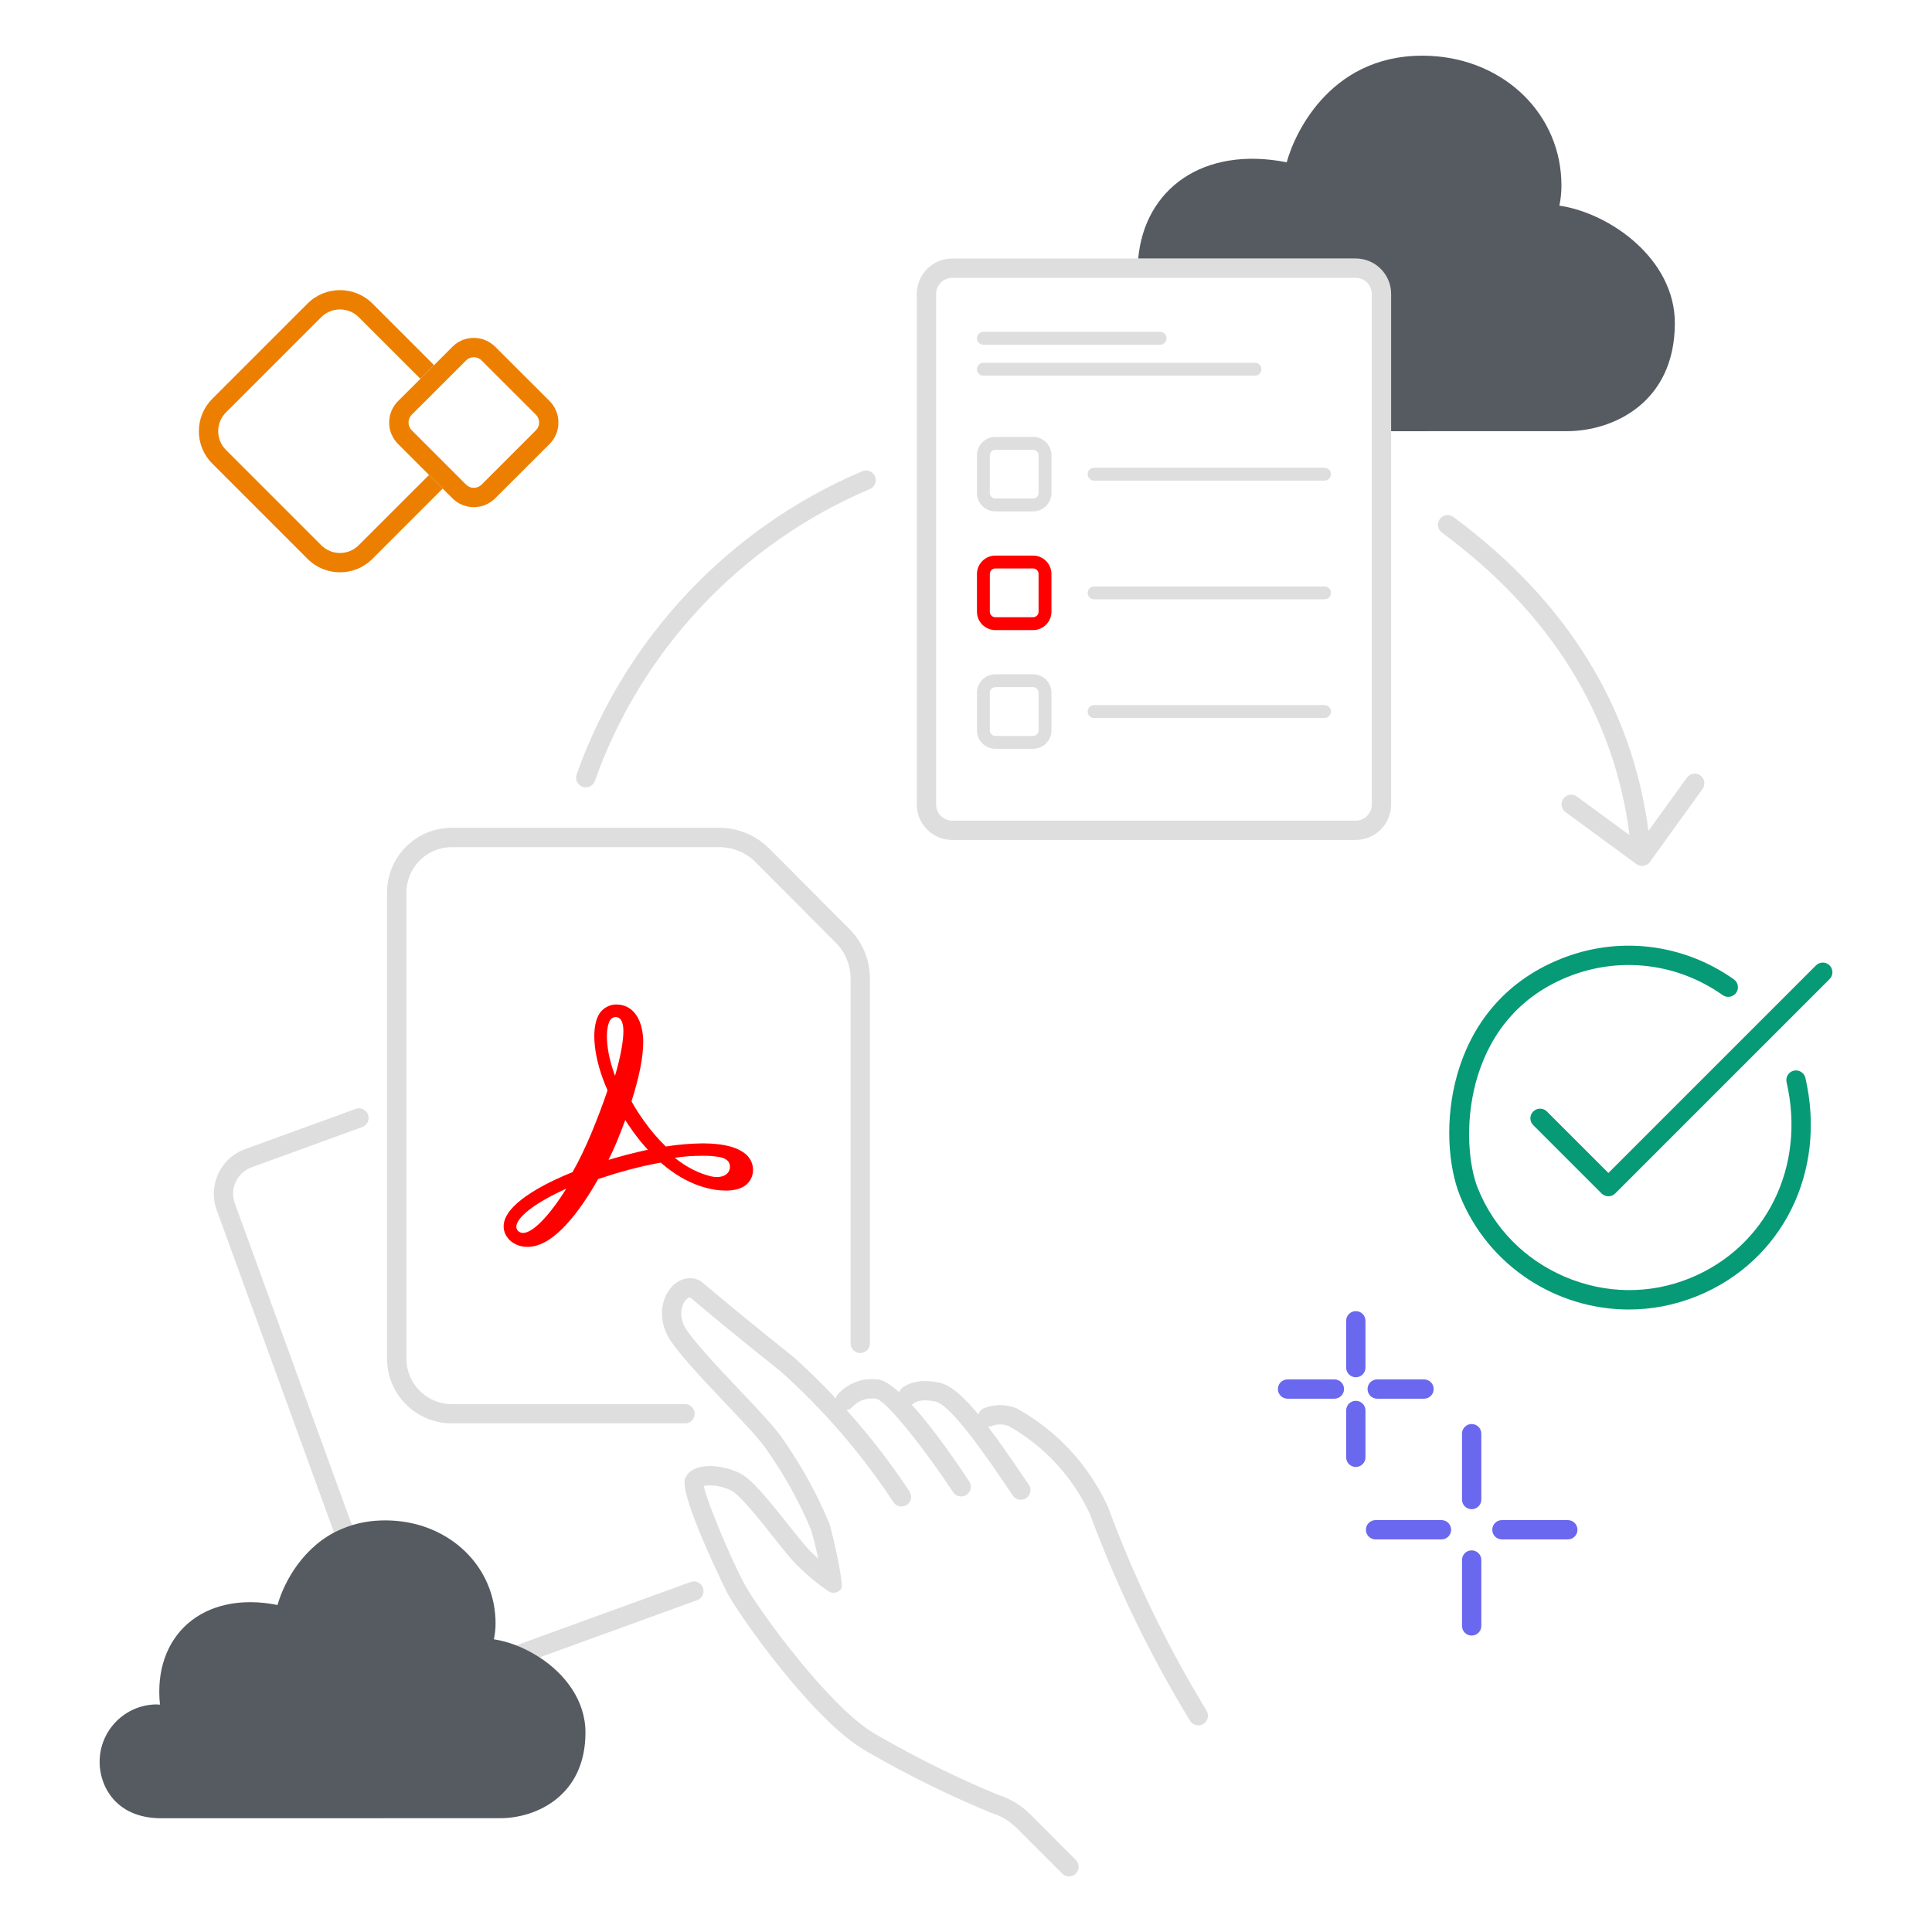 <?xml version="1.0" encoding="UTF-8"?>
<svg id="FINAL_outline" data-name="FINAL outline" xmlns="http://www.w3.org/2000/svg" viewBox="0 0 300 300">
  <defs>
    <style>
      .cls-1 {
        fill: #6a68ee;
      }

      .cls-2 {
        fill: red;
      }

      .cls-3 {
        fill: #ec7f00;
      }

      .cls-4 {
        fill: #dedede;
      }

      .cls-5 {
        fill: #079a76;
      }

      .cls-6 {
        fill: #565b61;
      }
    </style>
  </defs>
  <g>
    <path class="cls-4" d="m210.51,40.14h-62.65c-3.04,0-5.5,2.47-5.5,5.5v79.29c0,3.03,2.46,5.5,5.5,5.5h62.65c3.04,0,5.5-2.47,5.5-5.5V45.64c0-3.03-2.46-5.5-5.5-5.5Zm2.5,84.79c0,1.38-1.12,2.5-2.5,2.5h-62.65c-1.38,0-2.5-1.12-2.5-2.5V45.64c0-1.38,1.12-2.5,2.5-2.5h62.65c1.38,0,2.5,1.12,2.5,2.5v79.29Z"/>
    <g>
      <g>
        <path class="cls-4" d="m205.67,93.06h-35.78c-.55,0-1-.45-1-1s.45-1,1-1h35.78c.55,0,1,.45,1,1s-.45,1-1,1Z"/>
        <path class="cls-2" d="m160.41,86.27h-5.85c-1.58,0-2.86,1.29-2.86,2.86v5.85c0,1.58,1.28,2.86,2.86,2.86h5.85c1.58,0,2.86-1.28,2.86-2.86v-5.85c0-1.57-1.28-2.86-2.86-2.86Zm.86,8.71c0,.48-.38.86-.86.86h-5.85c-.47,0-.86-.38-.86-.86v-5.85c0-.47.39-.86.86-.86h5.85c.48,0,.86.39.86.86v5.85Z"/>
      </g>
      <g>
        <path class="cls-4" d="m205.67,74.63h-35.78c-.55,0-1-.45-1-1s.45-1,1-1h35.78c.55,0,1,.45,1,1s-.45,1-1,1Z"/>
        <path class="cls-4" d="m160.41,67.84h-5.85c-1.58,0-2.86,1.29-2.86,2.86v5.85c0,1.58,1.28,2.86,2.86,2.86h5.85c1.58,0,2.86-1.28,2.86-2.86v-5.85c0-1.57-1.28-2.86-2.86-2.86Zm.86,8.71c0,.48-.38.86-.86.86h-5.85c-.47,0-.86-.38-.86-.86v-5.85c0-.47.39-.86.86-.86h5.85c.48,0,.86.39.86.86v5.85Z"/>
      </g>
      <g>
        <path class="cls-4" d="m205.67,111.49h-35.78c-.55,0-1-.45-1-1s.45-1,1-1h35.78c.55,0,1,.45,1,1s-.45,1-1,1Z"/>
        <path class="cls-4" d="m160.41,104.7h-5.85c-1.58,0-2.86,1.29-2.86,2.86v5.85c0,1.58,1.28,2.86,2.86,2.86h5.85c1.58,0,2.86-1.28,2.86-2.86v-5.85c0-1.57-1.28-2.86-2.86-2.86Zm.86,8.71c0,.48-.38.86-.86.86h-5.85c-.47,0-.86-.38-.86-.86v-5.85c0-.47.39-.86.86-.86h5.85c.48,0,.86.39.86.86v5.85Z"/>
      </g>
    </g>
    <path class="cls-4" d="m181.14,52.53c0,.55-.45,1-1,1h-27.44c-.55,0-1-.45-1-1s.45-1,1-1h27.44c.55,0,1,.44,1,1Z"/>
    <path class="cls-4" d="m195.86,57.34c0,.55-.44,1-1,1h-42.16c-.55,0-1-.45-1-1s.45-1,1-1h42.16c.56,0,1,.44,1,1Z"/>
  </g>
  <g>
    <g>
      <path class="cls-4" d="m57.15,173.09c.28.78-.12,1.64-.9,1.92l-17.19,6.25c-1.09.4-1.96,1.2-2.45,2.25-.5,1.06-.55,2.24-.15,3.33l18.19,49.99c-1,.31-1.93.7-2.78,1.14l-18.23-50.1c-1.38-3.81.59-8.04,4.39-9.42l17.19-6.26c.78-.28,1.64.12,1.93.9Z"/>
      <path class="cls-4" d="m108.26,248.47l-24.47,8.89c-1.16-.76-2.39-1.39-3.63-1.87l27.08-9.84c.77-.28,1.64.12,1.92.9.28.78-.12,1.64-.9,1.92Z"/>
    </g>
    <g id="Path_139645" data-name="Path 139645">
      <path class="cls-4" d="m106.35,221.02h-36.21c-5.53,0-10.04-4.5-10.04-10.04v-72.4c0-5.53,4.5-10.04,10.04-10.04h41.57c2.88,0,5.69,1.17,7.72,3.21l12.47,12.51c2.05,2.06,3.18,4.79,3.18,7.69v56.65c0,.83-.67,1.5-1.5,1.5s-1.5-.67-1.5-1.5v-56.65c0-2.1-.82-4.08-2.3-5.57l-12.47-12.51c-1.47-1.48-3.51-2.32-5.59-2.32h-41.57c-3.88,0-7.04,3.16-7.04,7.04v72.4c0,3.88,3.16,7.04,7.04,7.04h36.21c.83,0,1.5.67,1.5,1.5s-.67,1.5-1.5,1.5Z"/>
    </g>
  </g>
  <path class="cls-2" d="m116.14,179.54c-1.25-1.33-3.62-2-7.05-2-1.9.03-3.82.18-5.7.49-1.2-1.17-2.31-2.44-3.28-3.82-.75-1.01-1.43-2.08-2.05-3.2,1.22-3.82,1.82-6.89,1.82-9.21,0-2.81-1.12-5.83-4.24-5.83-1.09.03-2.08.62-2.63,1.53-1.33,2.29-.81,7.02,1.33,11.81-.75,2.21-1.56,4.34-2.55,6.74-.86,2.03-1.79,4.03-2.89,5.96-3.2,1.27-9.99,4.4-10.64,7.85-.21,1.01.16,2.05.94,2.76.75.68,1.74,1.01,2.76.99,4.08,0,8.17-5.67,10.92-10.53,1.56-.52,3.15-1.01,4.73-1.43,1.74-.47,3.41-.83,4.99-1.12,4.32,3.77,8.17,4.34,10.12,4.34,2.65,0,3.64-1.14,4.01-2.11.42-1.09.18-2.34-.6-3.22Zm-2.83,1.98c-.16.75-.91,1.25-1.98,1.25-.31,0-.6-.03-.88-.1-1.95-.47-3.82-1.4-5.67-2.89,1.38-.21,2.78-.31,4.21-.31.94-.03,1.87.05,2.81.21.81.16,1.74.62,1.51,1.85Zm-18.62-23.02c.18-.34.52-.57.91-.57.99,0,1.2,1.2,1.2,2.18,0,1.59-.47,4.14-1.3,6.94-1.64-4.42-1.4-7.49-.81-8.56Zm2.37,20.88c-.86.23-1.72.47-2.57.73.47-.94.88-1.85,1.25-2.73.47-1.17.94-2.31,1.35-3.46.36.57.73,1.12,1.12,1.66.75,1.04,1.53,2.03,2.39,2.96,0-.03-2.37.52-3.54.83Zm-9.13,5.2c-2.63,4.21-5.2,6.87-6.71,6.87-.23,0-.49-.08-.68-.23-.29-.23-.42-.6-.34-.96.31-1.51,3.28-3.69,7.72-5.67Z"/>
  <g id="Path_139643" data-name="Path 139643">
    <path class="cls-6" d="m260.07,50.17c0,12.43-9.68,16.78-16.72,16.78h-11.93s-15.41.01-15.41.01v-21.32c0-3.03-2.46-5.5-5.5-5.5h-33.77c1-10.8,10.06-17.5,23.06-14.94,1.32-4.85,7.23-17.25,22.31-16.52,11.52.56,20.4,9.11,20.35,20.23-.01,1.01-.11,2.03-.32,3.02,7.93,1.18,17.93,8.32,17.93,18.24Z"/>
  </g>
  <g id="Path_139643-2" data-name="Path 139643">
    <path class="cls-6" d="m90.91,269.02c0,9.86-7.67,13.31-13.26,13.31h-9.46s-43.16.01-43.16.01c-7.12-.01-9.56-5.08-9.56-8.71-.03-4.89,3.89-8.89,8.78-8.97.21,0,.4.03.59.04-1.12-10.63,6.56-17.79,18.26-15.48.73-2.69,3.25-8.3,8.77-11.25.85-.44,1.78-.83,2.78-1.14,1.79-.55,3.83-.83,6.15-.72,9.14.44,16.19,7.23,16.15,16.05,0,.8-.1,1.61-.26,2.39,1.12.17,2.3.49,3.47.94,1.24.48,2.47,1.11,3.63,1.87,3.94,2.57,7.12,6.67,7.12,11.66Z"/>
  </g>
  <g id="light_bulb_yes_checked_lg" data-name="light bulb yes checked lg">
    <g id="light_bulb_yes_checked_lg-2" data-name="light bulb yes checked lg">
      <path class="cls-5" d="m252.92,203.34c-11.18,0-21.78-6.68-26.22-17.67-3.57-8.84-2.67-29.38,15.61-36.76,8.95-3.62,19.01-2.43,26.92,3.16.68.48.84,1.42.36,2.09s-1.41.84-2.09.36c-7.07-5-16.06-6.06-24.06-2.83-16.67,6.73-16.73,25.97-13.95,32.86,2.51,6.21,7.32,11.08,13.56,13.73,6.24,2.65,13.09,2.73,19.3.22,11.9-4.81,18.1-17.33,15.07-30.45-.19-.81.32-1.61,1.12-1.8.81-.18,1.61.32,1.8,1.12,3.37,14.59-3.56,28.53-16.87,33.91-3.45,1.39-7.02,2.06-10.54,2.06Z"/>
      <path class="cls-5" d="m249.75,185.76c-.38,0-.77-.15-1.06-.44l-10.61-10.61c-.59-.59-.59-1.54,0-2.12s1.54-.59,2.12,0l9.55,9.55,32.23-32.23c.59-.59,1.54-.59,2.12,0s.59,1.54,0,2.12l-33.29,33.29c-.29.29-.68.44-1.06.44Z"/>
    </g>
  </g>
  <g>
    <g id="crosshair_sm" data-name="crosshair sm">
      <g id="crosshair_sm-2" data-name="crosshair sm">
        <path class="cls-1" d="m210.53,227.79c-.83,0-1.5-.67-1.5-1.5v-7.27c0-.83.67-1.5,1.5-1.5s1.5.67,1.5,1.5v7.27c0,.83-.67,1.5-1.5,1.5Z"/>
        <path class="cls-1" d="m210.53,213.86c-.83,0-1.5-.67-1.5-1.5v-7.27c0-.83.67-1.5,1.5-1.5s1.5.67,1.5,1.5v7.27c0,.83-.67,1.5-1.5,1.5Z"/>
        <path class="cls-1" d="m221.12,217.19h-7.27c-.83,0-1.5-.67-1.5-1.5s.67-1.5,1.5-1.5h7.27c.83,0,1.5.67,1.5,1.5s-.67,1.5-1.5,1.5Z"/>
        <path class="cls-1" d="m207.2,217.19h-7.27c-.83,0-1.5-.67-1.5-1.5s.67-1.5,1.5-1.5h7.27c.83,0,1.5.67,1.5,1.5s-.67,1.5-1.5,1.5Z"/>
      </g>
    </g>
    <g id="crosshair_sm-3" data-name="crosshair sm">
      <g id="crosshair_sm-4" data-name="crosshair sm">
        <path class="cls-1" d="m228.52,253.97c-.83,0-1.5-.67-1.5-1.5v-10.23c0-.83.67-1.5,1.5-1.5s1.5.67,1.5,1.5v10.23c0,.83-.67,1.5-1.5,1.5Z"/>
        <path class="cls-1" d="m228.52,234.35c-.83,0-1.5-.67-1.5-1.5v-10.23c0-.83.67-1.5,1.5-1.5s1.5.67,1.5,1.5v10.23c0,.83-.67,1.5-1.5,1.5Z"/>
        <path class="cls-1" d="m243.45,239.04h-10.23c-.83,0-1.5-.67-1.5-1.5s.67-1.5,1.5-1.5h10.23c.83,0,1.5.67,1.5,1.5s-.67,1.5-1.5,1.5Z"/>
        <path class="cls-1" d="m223.83,239.04h-10.23c-.83,0-1.5-.67-1.5-1.5s.67-1.5,1.5-1.5h10.23c.83,0,1.5.67,1.5,1.5s-.67,1.5-1.5,1.5Z"/>
      </g>
    </g>
  </g>
  <path class="cls-3" d="m66.62,73.75l-10.92,10.91c-1.6,1.61-4.21,1.61-5.82,0l-14.79-14.79c-1.61-1.61-1.61-4.22,0-5.83l14.79-14.79c1.61-1.6,4.22-1.6,5.82,0l9.58,9.57,2.12-2.12-9.57-9.57c-2.78-2.77-7.3-2.77-10.07,0l-14.79,14.79c-1.35,1.35-2.09,3.14-2.09,5.04s.74,3.69,2.09,5.03l14.79,14.79c1.39,1.39,3.21,2.09,5.03,2.09s3.65-.7,5.04-2.09l10.91-10.91-2.12-2.12Z"/>
  <path class="cls-3" d="m85.34,62.28l-8.44-8.43c-.89-.89-2.07-1.38-3.33-1.38s-2.44.49-3.32,1.38l-2.85,2.85-2.12,2.12-3.47,3.46c-.89.89-1.38,2.07-1.38,3.33s.49,2.44,1.38,3.33l6.93,6.93,1.51,1.5c.88.89,2.07,1.38,3.32,1.38s2.44-.49,3.33-1.38l8.44-8.43c.89-.89,1.37-2.07,1.37-3.33s-.48-2.44-1.37-3.33Zm-2.12,4.53l-8.44,8.44c-.67.67-1.75.67-2.41,0l-8.44-8.44c-.66-.66-.66-1.74,0-2.41l3.47-3.46,4.97-4.97c.33-.34.77-.5,1.2-.5s.88.16,1.21.5l8.44,8.43c.66.67.66,1.75,0,2.41Z"/>
  <path class="cls-4" d="m187.36,265.63c-6.11-10.01-11.27-20.67-15.33-31.68-.01-.04-.03-.08-.05-.11-2.99-6.42-7.84-11.65-14.02-15.1-.06-.03-.12-.06-.19-.09-1.59-.61-3.35-.62-4.94,0-.46.18-.78.56-.9,1-2.23-2.69-4.23-4.53-5.95-4.92-4.04-.93-5.84.73-6.03.92-.15.15-.26.33-.34.52-1.64-1.47-2.69-1.92-3.34-1.97-2.3-.29-4.6.57-6.16,2.29-.17.19-.27.42-.32.65-2.12-2.25-4.33-4.42-6.65-6.49-5.99-4.74-12.15-9.87-14.12-11.55-.05-.05-.11-.1-.18-.14-1.3-.81-2.97-.59-4.24.56-1.62,1.47-2.62,4.55-.95,7.89,1.35,2.41,5.2,6.48,8.93,10.41,2.8,2.96,5.7,6.02,6.6,7.49,2.68,3.82,4.96,7.95,6.77,12.26.42,1.47.79,2.96,1.1,4.46-.41-.36-.81-.74-1.2-1.13-.77-.77-2.03-2.36-3.37-4.04-3.29-4.16-5.77-7.18-7.58-8.09-2.25-1.12-5.04-1.44-6.79-.78-1.06.4-1.52,1.07-1.72,1.56-1.03,2.58,6.44,17.61,6.51,17.75,1.93,3.63,13.7,20.41,21.95,24.81,6.09,3.52,12.48,6.67,18.98,9.36.05.02.09.03.14.05,1.51.46,2.89,1.3,4.01,2.46l6.95,6.95c.3.29.68.44,1.06.44s.77-.15,1.06-.44c.59-.59.59-1.54,0-2.12l-6.93-6.94c-1.43-1.48-3.23-2.59-5.21-3.2-6.36-2.63-12.6-5.72-18.6-9.18-7.27-3.88-18.76-19.85-20.76-23.6-2.14-4.02-5.82-12.8-6.26-15.14.71-.21,2.55-.16,4.26.7,1.36.68,4.5,4.65,6.58,7.27,1.45,1.83,2.71,3.41,3.6,4.3,1.49,1.48,3.11,2.84,4.84,4.03.68.48,1.61.31,2.08-.37.39-.55-1.06-7.33-1.84-10.03-.02-.06-.04-.11-.06-.16-1.9-4.54-4.29-8.88-7.06-12.83-1.02-1.66-3.76-4.55-6.93-7.9-3.44-3.63-7.32-7.74-8.46-9.76-1-2-.36-3.64.32-4.26.06-.06.36-.32.58-.26,2.11,1.81,8.18,6.85,14.01,11.46,6.69,5.99,12.58,12.82,17.52,20.31.45.7,1.38.89,2.08.43.69-.45.88-1.38.42-2.08-2.93-4.45-6.2-8.67-9.78-12.65.33-.05.64-.19.88-.45.91-1,2.24-1.5,3.59-1.32.06,0,.05,0,.12,0,1.66.38,7.52,7.82,11.96,14.52.29.44.77.67,1.25.67.28,0,.57-.08.83-.25.69-.46.88-1.39.42-2.08-3.85-5.82-6.75-9.55-8.93-11.92.16-.07.31-.17.44-.3,0,0,.93-.71,3.29-.17,2.47.57,8.22,9.05,10.98,13.12l.99,1.46c.29.42.76.65,1.24.65.29,0,.59-.08.85-.26.68-.47.86-1.4.39-2.08l-.99-1.45c-1.87-2.76-3.66-5.34-5.34-7.55.16,0,.32-.03.48-.09.87-.34,1.82-.35,2.69-.03,5.57,3.13,9.93,7.85,12.64,13.64,4.12,11.17,9.36,21.98,15.56,32.14.28.46.78.72,1.28.72.27,0,.54-.07.78-.22.71-.43.93-1.35.5-2.06Z"/>
  <path class="cls-4" d="m264.37,122.51l-8.15,11.3-.02.02c-.17.23-.38.4-.62.5-.08.04-.17.07-.26.09-.11.03-.22.04-.34.04-.31,0-.61-.1-.88-.29h-.01l-10.99-8.06c-.67-.49-.82-1.43-.33-2.1.49-.67,1.43-.81,2.1-.32l8.16,5.99c-2.38-18.63-12.17-34.43-29.14-46.99-.66-.5-.8-1.44-.31-2.1.49-.67,1.43-.81,2.1-.32,17.57,13.02,27.75,29.4,30.29,48.75l5.97-8.27c.48-.67,1.42-.82,2.09-.34.67.49.82,1.43.34,2.1Z"/>
  <path class="cls-4" d="m90.95,122.26c-.17,0-.34-.03-.5-.09-.78-.28-1.19-1.13-.91-1.92,7.5-21.15,23.67-38.31,44.36-47.08.76-.32,1.64.03,1.97.8.32.76-.03,1.64-.8,1.97-19.91,8.44-35.48,24.95-42.7,45.32-.22.62-.8,1-1.41,1Z"/>
</svg>